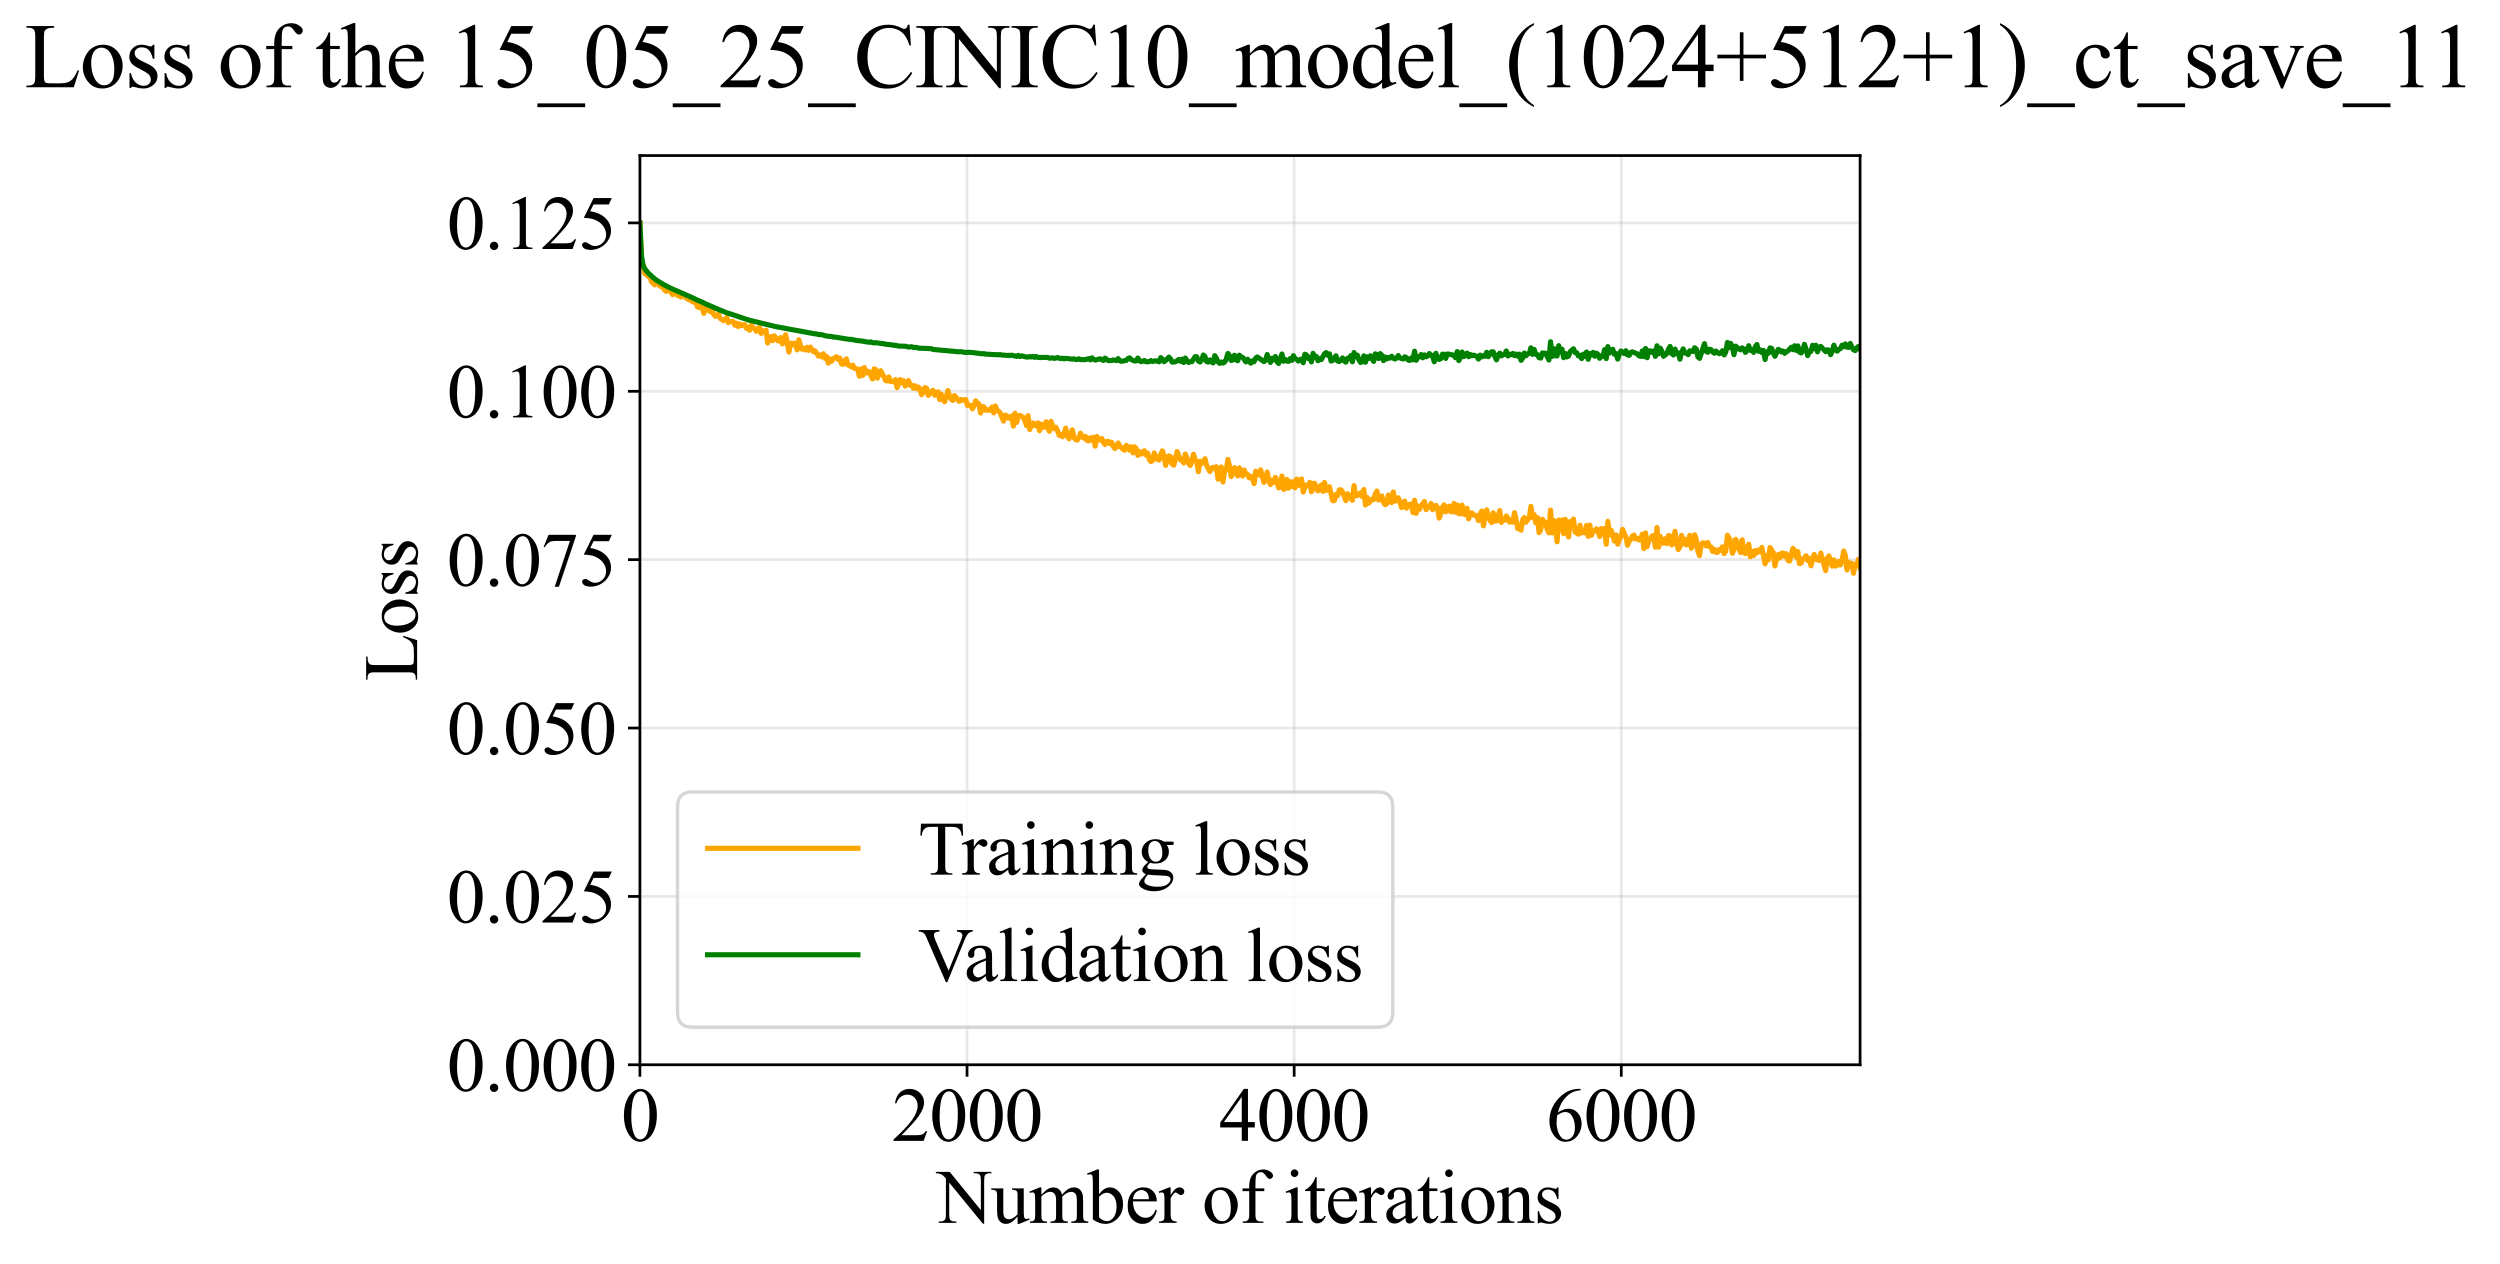 <?xml version="1.0" encoding="utf-8" standalone="no"?>
<!DOCTYPE svg PUBLIC "-//W3C//DTD SVG 1.1//EN"
  "http://www.w3.org/Graphics/SVG/1.1/DTD/svg11.dtd">
<svg xmlns:xlink="http://www.w3.org/1999/xlink" width="731.705pt" height="369.808pt" viewBox="0 0 731.705 369.808" xmlns="http://www.w3.org/2000/svg" version="1.1">
 <defs>
  <style type="text/css">*{stroke-linejoin: round; stroke-linecap: butt}</style>
 </defs>
 <g id="figure_1">
  <g id="patch_1">
   <path d="M 0 369.808 
L 731.705 369.808 
L 731.705 0 
L 0 0 
z
" style="fill: #ffffff"/>
  </g>
  <g id="axes_1">
   <g id="patch_2">
    <path d="M 187.292 311.644 
L 544.412 311.644 
L 544.412 45.532 
L 187.292 45.532 
z
" style="fill: #ffffff"/>
   </g>
   <g id="matplotlib.axis_1">
    <g id="xtick_1">
     <g id="line2d_1">
      <path d="M 187.292 311.644 
L 187.292 45.532 
" clip-path="url(#pa61a23409f)" style="fill: none; stroke: #b0b0b0; stroke-opacity: 0.3; stroke-width: 0.8; stroke-linecap: square"/>
     </g>
     <g id="line2d_2">
      <defs>
       <path id="m7cd4db48fb" d="M 0 0 
L 0 3.5 
" style="stroke: #000000; stroke-width: 0.8"/>
      </defs>
      <g>
       <use xlink:href="#m7cd4db48fb" x="187.292" y="311.644" style="stroke: #000000; stroke-width: 0.8"/>
      </g>
     </g>
     <g id="text_1">
      <!-- 0 -->
      <g transform="translate(181.792 333.92) scale(0.22 -0.22)">
       <defs>
        <path id="TimesNewRomanPSMT-30" d="M 231 2094 
Q 231 2819 450 3342 
Q 669 3866 1031 4122 
Q 1313 4325 1613 4325 
Q 2100 4325 2488 3828 
Q 2972 3213 2972 2159 
Q 2972 1422 2759 906 
Q 2547 391 2217 158 
Q 1888 -75 1581 -75 
Q 975 -75 572 641 
Q 231 1244 231 2094 
z
M 844 2016 
Q 844 1141 1059 588 
Q 1238 122 1591 122 
Q 1759 122 1940 273 
Q 2122 425 2216 781 
Q 2359 1319 2359 2297 
Q 2359 3022 2209 3506 
Q 2097 3866 1919 4016 
Q 1791 4119 1609 4119 
Q 1397 4119 1231 3928 
Q 1006 3669 925 3112 
Q 844 2556 844 2016 
z
" transform="scale(0.016)"/>
       </defs>
       <use xlink:href="#TimesNewRomanPSMT-30"/>
      </g>
     </g>
    </g>
    <g id="xtick_2">
     <g id="line2d_3">
      <path d="M 283.035 311.644 
L 283.035 45.532 
" clip-path="url(#pa61a23409f)" style="fill: none; stroke: #b0b0b0; stroke-opacity: 0.3; stroke-width: 0.8; stroke-linecap: square"/>
     </g>
     <g id="line2d_4">
      <g>
       <use xlink:href="#m7cd4db48fb" x="283.035" y="311.644" style="stroke: #000000; stroke-width: 0.8"/>
      </g>
     </g>
     <g id="text_2">
      <!-- 2000 -->
      <g transform="translate(261.035 333.92) scale(0.22 -0.22)">
       <defs>
        <path id="TimesNewRomanPSMT-32" d="M 2934 816 
L 2638 0 
L 138 0 
L 138 116 
Q 1241 1122 1691 1759 
Q 2141 2397 2141 2925 
Q 2141 3328 1894 3587 
Q 1647 3847 1303 3847 
Q 991 3847 742 3664 
Q 494 3481 375 3128 
L 259 3128 
Q 338 3706 661 4015 
Q 984 4325 1469 4325 
Q 1984 4325 2329 3994 
Q 2675 3663 2675 3213 
Q 2675 2891 2525 2569 
Q 2294 2063 1775 1497 
Q 997 647 803 472 
L 1909 472 
Q 2247 472 2383 497 
Q 2519 522 2628 598 
Q 2738 675 2819 816 
L 2934 816 
z
" transform="scale(0.016)"/>
       </defs>
       <use xlink:href="#TimesNewRomanPSMT-32"/>
       <use xlink:href="#TimesNewRomanPSMT-30" transform="translate(50 0)"/>
       <use xlink:href="#TimesNewRomanPSMT-30" transform="translate(100 0)"/>
       <use xlink:href="#TimesNewRomanPSMT-30" transform="translate(150 0)"/>
      </g>
     </g>
    </g>
    <g id="xtick_3">
     <g id="line2d_5">
      <path d="M 378.778 311.644 
L 378.778 45.532 
" clip-path="url(#pa61a23409f)" style="fill: none; stroke: #b0b0b0; stroke-opacity: 0.3; stroke-width: 0.8; stroke-linecap: square"/>
     </g>
     <g id="line2d_6">
      <g>
       <use xlink:href="#m7cd4db48fb" x="378.778" y="311.644" style="stroke: #000000; stroke-width: 0.8"/>
      </g>
     </g>
     <g id="text_3">
      <!-- 4000 -->
      <g transform="translate(356.778 333.92) scale(0.22 -0.22)">
       <defs>
        <path id="TimesNewRomanPSMT-34" d="M 2978 1563 
L 2978 1119 
L 2409 1119 
L 2409 0 
L 1894 0 
L 1894 1119 
L 100 1119 
L 100 1519 
L 2066 4325 
L 2409 4325 
L 2409 1563 
L 2978 1563 
z
M 1894 1563 
L 1894 3666 
L 406 1563 
L 1894 1563 
z
" transform="scale(0.016)"/>
       </defs>
       <use xlink:href="#TimesNewRomanPSMT-34"/>
       <use xlink:href="#TimesNewRomanPSMT-30" transform="translate(50 0)"/>
       <use xlink:href="#TimesNewRomanPSMT-30" transform="translate(100 0)"/>
       <use xlink:href="#TimesNewRomanPSMT-30" transform="translate(150 0)"/>
      </g>
     </g>
    </g>
    <g id="xtick_4">
     <g id="line2d_7">
      <path d="M 474.52 311.644 
L 474.52 45.532 
" clip-path="url(#pa61a23409f)" style="fill: none; stroke: #b0b0b0; stroke-opacity: 0.3; stroke-width: 0.8; stroke-linecap: square"/>
     </g>
     <g id="line2d_8">
      <g>
       <use xlink:href="#m7cd4db48fb" x="474.52" y="311.644" style="stroke: #000000; stroke-width: 0.8"/>
      </g>
     </g>
     <g id="text_4">
      <!-- 6000 -->
      <g transform="translate(452.52 333.92) scale(0.22 -0.22)">
       <defs>
        <path id="TimesNewRomanPSMT-36" d="M 2869 4325 
L 2869 4209 
Q 2456 4169 2195 4045 
Q 1934 3922 1679 3669 
Q 1425 3416 1258 3105 
Q 1091 2794 978 2366 
Q 1428 2675 1881 2675 
Q 2316 2675 2634 2325 
Q 2953 1975 2953 1425 
Q 2953 894 2631 456 
Q 2244 -75 1606 -75 
Q 1172 -75 869 213 
Q 275 772 275 1663 
Q 275 2231 503 2743 
Q 731 3256 1154 3653 
Q 1578 4050 1965 4187 
Q 2353 4325 2688 4325 
L 2869 4325 
z
M 925 2138 
Q 869 1716 869 1456 
Q 869 1156 980 804 
Q 1091 453 1309 247 
Q 1469 100 1697 100 
Q 1969 100 2183 356 
Q 2397 613 2397 1088 
Q 2397 1622 2184 2012 
Q 1972 2403 1581 2403 
Q 1463 2403 1327 2353 
Q 1191 2303 925 2138 
z
" transform="scale(0.016)"/>
       </defs>
       <use xlink:href="#TimesNewRomanPSMT-36"/>
       <use xlink:href="#TimesNewRomanPSMT-30" transform="translate(50 0)"/>
       <use xlink:href="#TimesNewRomanPSMT-30" transform="translate(100 0)"/>
       <use xlink:href="#TimesNewRomanPSMT-30" transform="translate(150 0)"/>
      </g>
     </g>
    </g>
    <g id="text_5">
     <!-- Number of iterations -->
     <g transform="translate(274.21 357.902) scale(0.22 -0.22)">
      <defs>
       <path id="TimesNewRomanPSMT-4e" d="M -84 4238 
L 1066 4238 
L 3656 1059 
L 3656 3503 
Q 3656 3894 3569 3991 
Q 3453 4122 3203 4122 
L 3056 4122 
L 3056 4238 
L 4531 4238 
L 4531 4122 
L 4381 4122 
Q 4113 4122 4000 3959 
Q 3931 3859 3931 3503 
L 3931 -69 
L 3819 -69 
L 1025 3344 
L 1025 734 
Q 1025 344 1109 247 
Q 1228 116 1475 116 
L 1625 116 
L 1625 0 
L 150 0 
L 150 116 
L 297 116 
Q 569 116 681 278 
Q 750 378 750 734 
L 750 3681 
Q 566 3897 470 3965 
Q 375 4034 191 4094 
Q 100 4122 -84 4122 
L -84 4238 
z
" transform="scale(0.016)"/>
       <path id="TimesNewRomanPSMT-75" d="M 2709 2863 
L 2709 1128 
Q 2709 631 2732 520 
Q 2756 409 2807 365 
Q 2859 322 2928 322 
Q 3025 322 3147 375 
L 3191 266 
L 2334 -88 
L 2194 -88 
L 2194 519 
Q 1825 119 1631 15 
Q 1438 -88 1222 -88 
Q 981 -88 804 51 
Q 628 191 559 409 
Q 491 628 491 1028 
L 491 2306 
Q 491 2509 447 2587 
Q 403 2666 317 2708 
Q 231 2750 6 2747 
L 6 2863 
L 1009 2863 
L 1009 947 
Q 1009 547 1148 422 
Q 1288 297 1484 297 
Q 1619 297 1789 381 
Q 1959 466 2194 703 
L 2194 2325 
Q 2194 2569 2105 2655 
Q 2016 2741 1734 2747 
L 1734 2863 
L 2709 2863 
z
" transform="scale(0.016)"/>
       <path id="TimesNewRomanPSMT-6d" d="M 1050 2338 
Q 1363 2650 1419 2697 
Q 1559 2816 1721 2881 
Q 1884 2947 2044 2947 
Q 2313 2947 2506 2790 
Q 2700 2634 2766 2338 
Q 3088 2713 3309 2830 
Q 3531 2947 3766 2947 
Q 3994 2947 4170 2830 
Q 4347 2713 4450 2447 
Q 4519 2266 4519 1878 
L 4519 647 
Q 4519 378 4559 278 
Q 4591 209 4675 161 
Q 4759 113 4950 113 
L 4950 0 
L 3538 0 
L 3538 113 
L 3597 113 
Q 3781 113 3884 184 
Q 3956 234 3988 344 
Q 4000 397 4000 647 
L 4000 1878 
Q 4000 2228 3916 2372 
Q 3794 2572 3525 2572 
Q 3359 2572 3192 2489 
Q 3025 2406 2788 2181 
L 2781 2147 
L 2788 2013 
L 2788 647 
Q 2788 353 2820 281 
Q 2853 209 2943 161 
Q 3034 113 3253 113 
L 3253 0 
L 1806 0 
L 1806 113 
Q 2044 113 2133 169 
Q 2222 225 2256 338 
Q 2272 391 2272 647 
L 2272 1878 
Q 2272 2228 2169 2381 
Q 2031 2581 1784 2581 
Q 1616 2581 1450 2491 
Q 1191 2353 1050 2181 
L 1050 647 
Q 1050 366 1089 281 
Q 1128 197 1204 155 
Q 1281 113 1516 113 
L 1516 0 
L 100 0 
L 100 113 
Q 297 113 375 155 
Q 453 197 493 289 
Q 534 381 534 647 
L 534 1741 
Q 534 2213 506 2350 
Q 484 2453 437 2492 
Q 391 2531 309 2531 
Q 222 2531 100 2484 
L 53 2597 
L 916 2947 
L 1050 2947 
L 1050 2338 
z
" transform="scale(0.016)"/>
       <path id="TimesNewRomanPSMT-62" d="M 984 2369 
Q 1400 2947 1881 2947 
Q 2322 2947 2650 2570 
Q 2978 2194 2978 1541 
Q 2978 778 2472 313 
Q 2038 -88 1503 -88 
Q 1253 -88 995 3 
Q 738 94 469 275 
L 469 3241 
Q 469 3728 445 3840 
Q 422 3953 372 3993 
Q 322 4034 247 4034 
Q 159 4034 28 3984 
L -16 4094 
L 844 4444 
L 984 4444 
L 984 2369 
z
M 984 2169 
L 984 456 
Q 1144 300 1314 220 
Q 1484 141 1663 141 
Q 1947 141 2192 453 
Q 2438 766 2438 1363 
Q 2438 1913 2192 2208 
Q 1947 2503 1634 2503 
Q 1469 2503 1303 2419 
Q 1178 2356 984 2169 
z
" transform="scale(0.016)"/>
       <path id="TimesNewRomanPSMT-65" d="M 681 1784 
Q 678 1147 991 784 
Q 1303 422 1725 422 
Q 2006 422 2214 576 
Q 2422 731 2563 1106 
L 2659 1044 
Q 2594 616 2278 264 
Q 1963 -88 1488 -88 
Q 972 -88 605 314 
Q 238 716 238 1394 
Q 238 2128 614 2539 
Q 991 2950 1559 2950 
Q 2041 2950 2350 2633 
Q 2659 2316 2659 1784 
L 681 1784 
z
M 681 1966 
L 2006 1966 
Q 1991 2241 1941 2353 
Q 1863 2528 1708 2628 
Q 1553 2728 1384 2728 
Q 1125 2728 920 2526 
Q 716 2325 681 1966 
z
" transform="scale(0.016)"/>
       <path id="TimesNewRomanPSMT-72" d="M 1038 2947 
L 1038 2303 
Q 1397 2947 1775 2947 
Q 1947 2947 2059 2842 
Q 2172 2738 2172 2600 
Q 2172 2478 2090 2393 
Q 2009 2309 1897 2309 
Q 1788 2309 1652 2417 
Q 1516 2525 1450 2525 
Q 1394 2525 1328 2463 
Q 1188 2334 1038 2041 
L 1038 669 
Q 1038 431 1097 309 
Q 1138 225 1241 169 
Q 1344 113 1538 113 
L 1538 0 
L 72 0 
L 72 113 
Q 291 113 397 181 
Q 475 231 506 341 
Q 522 394 522 644 
L 522 1753 
Q 522 2253 501 2348 
Q 481 2444 426 2487 
Q 372 2531 291 2531 
Q 194 2531 72 2484 
L 41 2597 
L 906 2947 
L 1038 2947 
z
" transform="scale(0.016)"/>
       <path id="TimesNewRomanPSMT-20" transform="scale(0.016)"/>
       <path id="TimesNewRomanPSMT-6f" d="M 1600 2947 
Q 2250 2947 2644 2453 
Q 2978 2031 2978 1484 
Q 2978 1100 2793 706 
Q 2609 313 2286 112 
Q 1963 -88 1566 -88 
Q 919 -88 538 428 
Q 216 863 216 1403 
Q 216 1797 411 2186 
Q 606 2575 925 2761 
Q 1244 2947 1600 2947 
z
M 1503 2744 
Q 1338 2744 1170 2645 
Q 1003 2547 900 2300 
Q 797 2053 797 1666 
Q 797 1041 1045 587 
Q 1294 134 1700 134 
Q 2003 134 2200 384 
Q 2397 634 2397 1244 
Q 2397 2006 2069 2444 
Q 1847 2744 1503 2744 
z
" transform="scale(0.016)"/>
       <path id="TimesNewRomanPSMT-66" d="M 1319 2638 
L 1319 756 
Q 1319 356 1406 250 
Q 1522 113 1716 113 
L 1975 113 
L 1975 0 
L 266 0 
L 266 113 
L 394 113 
Q 519 113 622 175 
Q 725 238 764 344 
Q 803 450 803 756 
L 803 2638 
L 247 2638 
L 247 2863 
L 803 2863 
L 803 3050 
Q 803 3478 940 3775 
Q 1078 4072 1361 4255 
Q 1644 4438 1997 4438 
Q 2325 4438 2600 4225 
Q 2781 4084 2781 3909 
Q 2781 3816 2700 3733 
Q 2619 3650 2525 3650 
Q 2453 3650 2373 3701 
Q 2294 3753 2178 3923 
Q 2063 4094 1966 4153 
Q 1869 4213 1750 4213 
Q 1606 4213 1506 4136 
Q 1406 4059 1362 3898 
Q 1319 3738 1319 3069 
L 1319 2863 
L 2056 2863 
L 2056 2638 
L 1319 2638 
z
" transform="scale(0.016)"/>
       <path id="TimesNewRomanPSMT-69" d="M 928 4444 
Q 1059 4444 1151 4351 
Q 1244 4259 1244 4128 
Q 1244 3997 1151 3903 
Q 1059 3809 928 3809 
Q 797 3809 703 3903 
Q 609 3997 609 4128 
Q 609 4259 701 4351 
Q 794 4444 928 4444 
z
M 1188 2947 
L 1188 647 
Q 1188 378 1227 289 
Q 1266 200 1342 156 
Q 1419 113 1622 113 
L 1622 0 
L 231 0 
L 231 113 
Q 441 113 512 153 
Q 584 194 626 287 
Q 669 381 669 647 
L 669 1750 
Q 669 2216 641 2353 
Q 619 2453 572 2492 
Q 525 2531 444 2531 
Q 356 2531 231 2484 
L 188 2597 
L 1050 2947 
L 1188 2947 
z
" transform="scale(0.016)"/>
       <path id="TimesNewRomanPSMT-74" d="M 1031 3803 
L 1031 2863 
L 1700 2863 
L 1700 2644 
L 1031 2644 
L 1031 788 
Q 1031 509 1111 412 
Q 1191 316 1316 316 
Q 1419 316 1516 380 
Q 1613 444 1666 569 
L 1788 569 
Q 1678 263 1478 108 
Q 1278 -47 1066 -47 
Q 922 -47 784 33 
Q 647 113 581 261 
Q 516 409 516 719 
L 516 2644 
L 63 2644 
L 63 2747 
Q 234 2816 414 2980 
Q 594 3144 734 3369 
Q 806 3488 934 3803 
L 1031 3803 
z
" transform="scale(0.016)"/>
       <path id="TimesNewRomanPSMT-61" d="M 1822 413 
Q 1381 72 1269 19 
Q 1100 -59 909 -59 
Q 613 -59 420 144 
Q 228 347 228 678 
Q 228 888 322 1041 
Q 450 1253 767 1440 
Q 1084 1628 1822 1897 
L 1822 2009 
Q 1822 2438 1686 2597 
Q 1550 2756 1291 2756 
Q 1094 2756 978 2650 
Q 859 2544 859 2406 
L 866 2225 
Q 866 2081 792 2003 
Q 719 1925 600 1925 
Q 484 1925 411 2006 
Q 338 2088 338 2228 
Q 338 2497 613 2722 
Q 888 2947 1384 2947 
Q 1766 2947 2009 2819 
Q 2194 2722 2281 2516 
Q 2338 2381 2338 1966 
L 2338 994 
Q 2338 584 2353 492 
Q 2369 400 2405 369 
Q 2441 338 2488 338 
Q 2538 338 2575 359 
Q 2641 400 2828 588 
L 2828 413 
Q 2478 -56 2159 -56 
Q 2006 -56 1915 50 
Q 1825 156 1822 413 
z
M 1822 616 
L 1822 1706 
Q 1350 1519 1213 1441 
Q 966 1303 859 1153 
Q 753 1003 753 825 
Q 753 600 887 451 
Q 1022 303 1197 303 
Q 1434 303 1822 616 
z
" transform="scale(0.016)"/>
       <path id="TimesNewRomanPSMT-6e" d="M 1034 2341 
Q 1538 2947 1994 2947 
Q 2228 2947 2397 2830 
Q 2566 2713 2666 2444 
Q 2734 2256 2734 1869 
L 2734 647 
Q 2734 375 2778 278 
Q 2813 200 2889 156 
Q 2966 113 3172 113 
L 3172 0 
L 1756 0 
L 1756 113 
L 1816 113 
Q 2016 113 2095 173 
Q 2175 234 2206 353 
Q 2219 400 2219 647 
L 2219 1819 
Q 2219 2209 2117 2386 
Q 2016 2563 1775 2563 
Q 1403 2563 1034 2156 
L 1034 647 
Q 1034 356 1069 288 
Q 1113 197 1189 155 
Q 1266 113 1500 113 
L 1500 0 
L 84 0 
L 84 113 
L 147 113 
Q 366 113 442 223 
Q 519 334 519 647 
L 519 1709 
Q 519 2225 495 2337 
Q 472 2450 423 2490 
Q 375 2531 294 2531 
Q 206 2531 84 2484 
L 38 2597 
L 900 2947 
L 1034 2947 
L 1034 2341 
z
" transform="scale(0.016)"/>
       <path id="TimesNewRomanPSMT-73" d="M 2050 2947 
L 2050 1972 
L 1947 1972 
Q 1828 2431 1642 2597 
Q 1456 2763 1169 2763 
Q 950 2763 815 2647 
Q 681 2531 681 2391 
Q 681 2216 781 2091 
Q 878 1963 1175 1819 
L 1631 1597 
Q 2266 1288 2266 781 
Q 2266 391 1970 151 
Q 1675 -88 1309 -88 
Q 1047 -88 709 6 
Q 606 38 541 38 
Q 469 38 428 -44 
L 325 -44 
L 325 978 
L 428 978 
Q 516 541 762 319 
Q 1009 97 1316 97 
Q 1531 97 1667 223 
Q 1803 350 1803 528 
Q 1803 744 1651 891 
Q 1500 1038 1047 1263 
Q 594 1488 453 1669 
Q 313 1847 313 2119 
Q 313 2472 555 2709 
Q 797 2947 1181 2947 
Q 1350 2947 1591 2875 
Q 1750 2828 1803 2828 
Q 1853 2828 1881 2850 
Q 1909 2872 1947 2947 
L 2050 2947 
z
" transform="scale(0.016)"/>
      </defs>
      <use xlink:href="#TimesNewRomanPSMT-4e"/>
      <use xlink:href="#TimesNewRomanPSMT-75" transform="translate(72.217 0)"/>
      <use xlink:href="#TimesNewRomanPSMT-6d" transform="translate(122.217 0)"/>
      <use xlink:href="#TimesNewRomanPSMT-62" transform="translate(200 0)"/>
      <use xlink:href="#TimesNewRomanPSMT-65" transform="translate(250 0)"/>
      <use xlink:href="#TimesNewRomanPSMT-72" transform="translate(294.385 0)"/>
      <use xlink:href="#TimesNewRomanPSMT-20" transform="translate(327.686 0)"/>
      <use xlink:href="#TimesNewRomanPSMT-6f" transform="translate(352.686 0)"/>
      <use xlink:href="#TimesNewRomanPSMT-66" transform="translate(402.686 0)"/>
      <use xlink:href="#TimesNewRomanPSMT-20" transform="translate(435.986 0)"/>
      <use xlink:href="#TimesNewRomanPSMT-69" transform="translate(460.986 0)"/>
      <use xlink:href="#TimesNewRomanPSMT-74" transform="translate(488.77 0)"/>
      <use xlink:href="#TimesNewRomanPSMT-65" transform="translate(516.553 0)"/>
      <use xlink:href="#TimesNewRomanPSMT-72" transform="translate(560.938 0)"/>
      <use xlink:href="#TimesNewRomanPSMT-61" transform="translate(594.238 0)"/>
      <use xlink:href="#TimesNewRomanPSMT-74" transform="translate(638.623 0)"/>
      <use xlink:href="#TimesNewRomanPSMT-69" transform="translate(666.406 0)"/>
      <use xlink:href="#TimesNewRomanPSMT-6f" transform="translate(694.189 0)"/>
      <use xlink:href="#TimesNewRomanPSMT-6e" transform="translate(744.189 0)"/>
      <use xlink:href="#TimesNewRomanPSMT-73" transform="translate(794.189 0)"/>
     </g>
    </g>
   </g>
   <g id="matplotlib.axis_2">
    <g id="ytick_1">
     <g id="line2d_9">
      <path d="M 187.292 311.644 
L 544.412 311.644 
" clip-path="url(#pa61a23409f)" style="fill: none; stroke: #b0b0b0; stroke-opacity: 0.3; stroke-width: 0.8; stroke-linecap: square"/>
     </g>
     <g id="line2d_10">
      <defs>
       <path id="me408868324" d="M 0 0 
L -3.5 0 
" style="stroke: #000000; stroke-width: 0.8"/>
      </defs>
      <g>
       <use xlink:href="#me408868324" x="187.292" y="311.644" style="stroke: #000000; stroke-width: 0.8"/>
      </g>
     </g>
     <g id="text_6">
      <!-- 0.000 -->
      <g transform="translate(130.792 319.282) scale(0.22 -0.22)">
       <defs>
        <path id="TimesNewRomanPSMT-2e" d="M 800 606 
Q 947 606 1047 504 
Q 1147 403 1147 259 
Q 1147 116 1045 14 
Q 944 -88 800 -88 
Q 656 -88 554 14 
Q 453 116 453 259 
Q 453 406 554 506 
Q 656 606 800 606 
z
" transform="scale(0.016)"/>
       </defs>
       <use xlink:href="#TimesNewRomanPSMT-30"/>
       <use xlink:href="#TimesNewRomanPSMT-2e" transform="translate(50 0)"/>
       <use xlink:href="#TimesNewRomanPSMT-30" transform="translate(75 0)"/>
       <use xlink:href="#TimesNewRomanPSMT-30" transform="translate(125 0)"/>
       <use xlink:href="#TimesNewRomanPSMT-30" transform="translate(175 0)"/>
      </g>
     </g>
    </g>
    <g id="ytick_2">
     <g id="line2d_11">
      <path d="M 187.292 262.363 
L 544.412 262.363 
" clip-path="url(#pa61a23409f)" style="fill: none; stroke: #b0b0b0; stroke-opacity: 0.3; stroke-width: 0.8; stroke-linecap: square"/>
     </g>
     <g id="line2d_12">
      <g>
       <use xlink:href="#me408868324" x="187.292" y="262.363" style="stroke: #000000; stroke-width: 0.8"/>
      </g>
     </g>
     <g id="text_7">
      <!-- 0.025 -->
      <g transform="translate(130.792 270.001) scale(0.22 -0.22)">
       <defs>
        <path id="TimesNewRomanPSMT-35" d="M 2778 4238 
L 2534 3706 
L 1259 3706 
L 981 3138 
Q 1809 3016 2294 2522 
Q 2709 2097 2709 1522 
Q 2709 1188 2573 903 
Q 2438 619 2231 419 
Q 2025 219 1772 97 
Q 1413 -75 1034 -75 
Q 653 -75 479 54 
Q 306 184 306 341 
Q 306 428 378 495 
Q 450 563 559 563 
Q 641 563 702 538 
Q 763 513 909 409 
Q 1144 247 1384 247 
Q 1750 247 2026 523 
Q 2303 800 2303 1197 
Q 2303 1581 2056 1914 
Q 1809 2247 1375 2428 
Q 1034 2569 447 2591 
L 1259 4238 
L 2778 4238 
z
" transform="scale(0.016)"/>
       </defs>
       <use xlink:href="#TimesNewRomanPSMT-30"/>
       <use xlink:href="#TimesNewRomanPSMT-2e" transform="translate(50 0)"/>
       <use xlink:href="#TimesNewRomanPSMT-30" transform="translate(75 0)"/>
       <use xlink:href="#TimesNewRomanPSMT-32" transform="translate(125 0)"/>
       <use xlink:href="#TimesNewRomanPSMT-35" transform="translate(175 0)"/>
      </g>
     </g>
    </g>
    <g id="ytick_3">
     <g id="line2d_13">
      <path d="M 187.292 213.083 
L 544.412 213.083 
" clip-path="url(#pa61a23409f)" style="fill: none; stroke: #b0b0b0; stroke-opacity: 0.3; stroke-width: 0.8; stroke-linecap: square"/>
     </g>
     <g id="line2d_14">
      <g>
       <use xlink:href="#me408868324" x="187.292" y="213.083" style="stroke: #000000; stroke-width: 0.8"/>
      </g>
     </g>
     <g id="text_8">
      <!-- 0.050 -->
      <g transform="translate(130.792 220.721) scale(0.22 -0.22)">
       <use xlink:href="#TimesNewRomanPSMT-30"/>
       <use xlink:href="#TimesNewRomanPSMT-2e" transform="translate(50 0)"/>
       <use xlink:href="#TimesNewRomanPSMT-30" transform="translate(75 0)"/>
       <use xlink:href="#TimesNewRomanPSMT-35" transform="translate(125 0)"/>
       <use xlink:href="#TimesNewRomanPSMT-30" transform="translate(175 0)"/>
      </g>
     </g>
    </g>
    <g id="ytick_4">
     <g id="line2d_15">
      <path d="M 187.292 163.802 
L 544.412 163.802 
" clip-path="url(#pa61a23409f)" style="fill: none; stroke: #b0b0b0; stroke-opacity: 0.3; stroke-width: 0.8; stroke-linecap: square"/>
     </g>
     <g id="line2d_16">
      <g>
       <use xlink:href="#me408868324" x="187.292" y="163.802" style="stroke: #000000; stroke-width: 0.8"/>
      </g>
     </g>
     <g id="text_9">
      <!-- 0.075 -->
      <g transform="translate(130.792 171.44) scale(0.22 -0.22)">
       <defs>
        <path id="TimesNewRomanPSMT-37" d="M 644 4238 
L 2916 4238 
L 2916 4119 
L 1503 -88 
L 1153 -88 
L 2419 3728 
L 1253 3728 
Q 900 3728 750 3644 
Q 488 3500 328 3200 
L 238 3234 
L 644 4238 
z
" transform="scale(0.016)"/>
       </defs>
       <use xlink:href="#TimesNewRomanPSMT-30"/>
       <use xlink:href="#TimesNewRomanPSMT-2e" transform="translate(50 0)"/>
       <use xlink:href="#TimesNewRomanPSMT-30" transform="translate(75 0)"/>
       <use xlink:href="#TimesNewRomanPSMT-37" transform="translate(125 0)"/>
       <use xlink:href="#TimesNewRomanPSMT-35" transform="translate(175 0)"/>
      </g>
     </g>
    </g>
    <g id="ytick_5">
     <g id="line2d_17">
      <path d="M 187.292 114.522 
L 544.412 114.522 
" clip-path="url(#pa61a23409f)" style="fill: none; stroke: #b0b0b0; stroke-opacity: 0.3; stroke-width: 0.8; stroke-linecap: square"/>
     </g>
     <g id="line2d_18">
      <g>
       <use xlink:href="#me408868324" x="187.292" y="114.522" style="stroke: #000000; stroke-width: 0.8"/>
      </g>
     </g>
     <g id="text_10">
      <!-- 0.100 -->
      <g transform="translate(130.792 122.16) scale(0.22 -0.22)">
       <defs>
        <path id="TimesNewRomanPSMT-31" d="M 750 3822 
L 1781 4325 
L 1884 4325 
L 1884 747 
Q 1884 391 1914 303 
Q 1944 216 2037 169 
Q 2131 122 2419 116 
L 2419 0 
L 825 0 
L 825 116 
Q 1125 122 1212 167 
Q 1300 213 1334 289 
Q 1369 366 1369 747 
L 1369 3034 
Q 1369 3497 1338 3628 
Q 1316 3728 1258 3775 
Q 1200 3822 1119 3822 
Q 1003 3822 797 3725 
L 750 3822 
z
" transform="scale(0.016)"/>
       </defs>
       <use xlink:href="#TimesNewRomanPSMT-30"/>
       <use xlink:href="#TimesNewRomanPSMT-2e" transform="translate(50 0)"/>
       <use xlink:href="#TimesNewRomanPSMT-31" transform="translate(75 0)"/>
       <use xlink:href="#TimesNewRomanPSMT-30" transform="translate(125 0)"/>
       <use xlink:href="#TimesNewRomanPSMT-30" transform="translate(175 0)"/>
      </g>
     </g>
    </g>
    <g id="ytick_6">
     <g id="line2d_19">
      <path d="M 187.292 65.241 
L 544.412 65.241 
" clip-path="url(#pa61a23409f)" style="fill: none; stroke: #b0b0b0; stroke-opacity: 0.3; stroke-width: 0.8; stroke-linecap: square"/>
     </g>
     <g id="line2d_20">
      <g>
       <use xlink:href="#me408868324" x="187.292" y="65.241" style="stroke: #000000; stroke-width: 0.8"/>
      </g>
     </g>
     <g id="text_11">
      <!-- 0.125 -->
      <g transform="translate(130.792 72.879) scale(0.22 -0.22)">
       <use xlink:href="#TimesNewRomanPSMT-30"/>
       <use xlink:href="#TimesNewRomanPSMT-2e" transform="translate(50 0)"/>
       <use xlink:href="#TimesNewRomanPSMT-31" transform="translate(75 0)"/>
       <use xlink:href="#TimesNewRomanPSMT-32" transform="translate(125 0)"/>
       <use xlink:href="#TimesNewRomanPSMT-35" transform="translate(175 0)"/>
      </g>
     </g>
    </g>
    <g id="text_12">
     <!-- Loss -->
     <g transform="translate(122.086 199.369) rotate(-90) scale(0.22 -0.22)">
      <defs>
       <path id="TimesNewRomanPSMT-4c" d="M 3669 1172 
L 3772 1150 
L 3409 0 
L 128 0 
L 128 116 
L 288 116 
Q 556 116 672 291 
Q 738 391 738 753 
L 738 3488 
Q 738 3884 650 3984 
Q 528 4122 288 4122 
L 128 4122 
L 128 4238 
L 2047 4238 
L 2047 4122 
Q 1709 4125 1573 4059 
Q 1438 3994 1388 3894 
Q 1338 3794 1338 3416 
L 1338 753 
Q 1338 494 1388 397 
Q 1425 331 1503 300 
Q 1581 269 1991 269 
L 2300 269 
Q 2788 269 2984 341 
Q 3181 413 3343 595 
Q 3506 778 3669 1172 
z
" transform="scale(0.016)"/>
      </defs>
      <use xlink:href="#TimesNewRomanPSMT-4c"/>
      <use xlink:href="#TimesNewRomanPSMT-6f" transform="translate(61.084 0)"/>
      <use xlink:href="#TimesNewRomanPSMT-73" transform="translate(111.084 0)"/>
      <use xlink:href="#TimesNewRomanPSMT-73" transform="translate(150 0)"/>
     </g>
    </g>
   </g>
   <g id="line2d_21">
    <path d="M 187.292 65.244 
L 187.772 76.347 
L 188.251 77.791 
L 188.73 80.125 
L 189.21 80.202 
L 189.689 80.883 
L 190.168 80.818 
L 190.648 82.389 
L 191.606 83.375 
L 192.086 82.293 
L 192.565 82.865 
L 193.045 83.629 
L 193.524 83.945 
L 194.003 84.042 
L 194.483 84.872 
L 194.962 85.258 
L 195.441 85.141 
L 195.921 84.38 
L 196.4 85.518 
L 196.879 86.245 
L 197.359 85.09 
L 198.317 86.483 
L 198.797 86.482 
L 199.276 86.933 
L 199.755 85.937 
L 200.235 86.411 
L 200.714 87.153 
L 201.673 87.758 
L 202.152 87.847 
L 202.632 88.256 
L 203.111 88.492 
L 203.59 87.859 
L 204.07 89.742 
L 204.549 90.025 
L 205.028 89.263 
L 205.508 89.722 
L 205.987 91.727 
L 206.466 89.817 
L 206.946 90.501 
L 207.905 91.222 
L 208.384 90.456 
L 208.863 91.991 
L 209.343 92.571 
L 209.822 92.422 
L 210.301 91.871 
L 210.781 93.165 
L 211.739 93.866 
L 212.219 93.576 
L 212.698 92.935 
L 213.177 94.451 
L 213.657 94.143 
L 214.136 94.05 
L 214.616 94.116 
L 215.095 95.218 
L 215.574 94.607 
L 216.054 95.58 
L 216.533 94.791 
L 217.012 95.309 
L 217.492 95.015 
L 217.971 95.01 
L 218.45 96.08 
L 218.93 95.721 
L 219.409 96.681 
L 219.888 95.191 
L 220.368 95.983 
L 220.847 96.047 
L 221.327 96.976 
L 221.806 96.488 
L 222.285 95.753 
L 222.765 97.585 
L 223.244 96.823 
L 223.723 97.149 
L 224.203 96.669 
L 224.682 100.387 
L 225.161 98.845 
L 225.641 98.517 
L 226.12 99.707 
L 226.599 98.272 
L 227.079 98.878 
L 227.558 99.673 
L 228.037 99.81 
L 228.517 98.795 
L 228.996 100.652 
L 229.955 97.999 
L 230.914 103.047 
L 231.393 100.425 
L 231.872 100.989 
L 232.352 100.427 
L 232.831 100.583 
L 233.31 102.395 
L 233.79 99.446 
L 234.269 101.031 
L 234.748 102.218 
L 235.228 101.972 
L 235.707 102.418 
L 236.187 101.644 
L 236.666 102.555 
L 237.145 101.57 
L 237.625 102.179 
L 238.104 102.979 
L 238.583 102.7 
L 239.542 104.216 
L 240.021 103.895 
L 240.501 104.437 
L 240.98 103.532 
L 241.459 104.897 
L 241.939 104.328 
L 242.418 106.271 
L 242.898 105.042 
L 243.377 105.749 
L 243.856 104.969 
L 244.336 104.742 
L 244.815 104.39 
L 245.294 105.217 
L 245.774 104.778 
L 246.253 106.469 
L 246.732 106.634 
L 247.212 105.59 
L 247.691 105.036 
L 248.17 106.8 
L 248.65 106.956 
L 249.129 107.369 
L 249.608 106.856 
L 250.088 107.834 
L 250.567 107.851 
L 251.047 108.147 
L 251.526 110.134 
L 252.005 107.977 
L 252.485 109.881 
L 252.964 107.573 
L 253.443 109.201 
L 253.923 108.623 
L 254.402 108.819 
L 255.361 110.915 
L 255.84 107.964 
L 256.319 108.174 
L 256.799 110.67 
L 257.758 108.513 
L 258.716 110.276 
L 259.196 111.415 
L 259.675 111.484 
L 260.154 110.311 
L 260.634 111.677 
L 261.113 111.601 
L 261.592 111.805 
L 262.072 111.071 
L 262.551 113.465 
L 263.51 111.087 
L 263.989 112.057 
L 264.469 111.433 
L 264.948 112.998 
L 265.427 111.973 
L 265.907 111.36 
L 266.386 112.766 
L 266.865 112.726 
L 267.345 113.644 
L 267.824 112.922 
L 268.303 113.726 
L 268.783 113.26 
L 269.262 113.904 
L 269.741 115.512 
L 270.221 114.653 
L 270.7 113.428 
L 271.179 113.621 
L 271.659 115.73 
L 272.138 115.274 
L 272.618 114.51 
L 273.097 114.251 
L 273.576 115.684 
L 274.056 115.326 
L 274.535 114.665 
L 275.014 116.947 
L 275.494 115.361 
L 275.973 116.843 
L 276.452 117.594 
L 276.932 116.268 
L 277.411 114.317 
L 277.89 115.873 
L 278.37 116.831 
L 278.849 117.209 
L 279.329 115.776 
L 279.808 116.225 
L 280.287 117.061 
L 280.767 117.461 
L 281.246 116.924 
L 281.725 117.139 
L 282.205 116.988 
L 282.684 116.96 
L 283.163 118.672 
L 283.643 118.56 
L 284.122 118.693 
L 284.601 119.65 
L 285.081 118.748 
L 285.56 117.306 
L 286.04 117.976 
L 286.519 118.203 
L 286.998 120.884 
L 287.478 119.003 
L 287.957 119.037 
L 288.436 120.06 
L 288.916 119.888 
L 289.395 120.116 
L 289.874 119.988 
L 290.354 119.15 
L 290.833 120.855 
L 291.312 118.826 
L 291.792 120.05 
L 292.271 120.356 
L 292.751 120.858 
L 293.709 123.238 
L 294.189 121.497 
L 294.668 121.665 
L 295.147 122.381 
L 295.627 122.425 
L 296.106 121.762 
L 296.585 124.737 
L 297.065 120.941 
L 297.544 123.679 
L 298.023 121.772 
L 298.503 121.559 
L 299.461 122.097 
L 299.941 123.09 
L 300.42 124.554 
L 300.9 121.638 
L 301.379 125.726 
L 301.858 124.476 
L 302.338 123.777 
L 302.817 124.551 
L 303.296 124.669 
L 303.776 123.755 
L 304.255 126.071 
L 304.734 124.119 
L 305.214 125.053 
L 305.693 125.022 
L 306.172 123.424 
L 306.652 125.195 
L 307.131 126.248 
L 307.611 123.331 
L 308.09 124.594 
L 308.569 125.494 
L 309.049 125.067 
L 309.528 126.031 
L 310.007 127.423 
L 310.487 127.167 
L 310.966 127.821 
L 311.445 126.803 
L 311.925 125.302 
L 312.404 127.693 
L 312.883 128.437 
L 313.842 125.798 
L 314.322 128.053 
L 314.801 128.639 
L 315.28 128.826 
L 315.76 128.062 
L 316.239 126.792 
L 316.718 127.794 
L 317.198 128.25 
L 317.677 127.715 
L 318.156 128.928 
L 318.636 129.048 
L 319.115 128.105 
L 319.594 128.861 
L 320.074 128.019 
L 320.553 130.589 
L 321.032 127.738 
L 321.512 128.78 
L 321.991 128.792 
L 322.471 128.343 
L 322.95 129.486 
L 323.429 130.11 
L 323.909 129.186 
L 324.388 129.189 
L 324.867 129.868 
L 325.347 129.437 
L 325.826 130.676 
L 326.305 131.291 
L 326.785 130.617 
L 327.264 129.65 
L 327.743 130.764 
L 328.223 130.888 
L 328.702 131.517 
L 329.182 131.774 
L 329.661 130.341 
L 330.14 130.829 
L 330.62 131.737 
L 331.099 130.774 
L 331.578 132.542 
L 332.058 130.784 
L 332.537 131.284 
L 333.016 133.274 
L 333.496 132.145 
L 333.975 132.899 
L 334.454 132.487 
L 334.934 131.917 
L 335.413 133.205 
L 335.893 132.59 
L 336.372 134.447 
L 336.851 135.1 
L 337.331 134.808 
L 337.81 132.559 
L 338.289 133.658 
L 338.769 134.435 
L 339.248 134.647 
L 339.727 132.998 
L 340.207 131.958 
L 340.686 133.3 
L 341.165 136.22 
L 342.124 133.42 
L 342.603 133.659 
L 343.083 135.859 
L 343.562 136.145 
L 344.521 132.149 
L 345.48 134.629 
L 345.959 134.706 
L 346.438 135.516 
L 346.918 132.884 
L 347.397 134.023 
L 347.876 135.611 
L 348.356 136.248 
L 348.835 135.106 
L 349.314 132.944 
L 349.794 134.511 
L 350.273 135.136 
L 350.753 138.06 
L 351.232 134.98 
L 351.711 135.563 
L 352.191 135.462 
L 352.67 134.261 
L 353.149 136.191 
L 354.108 138.015 
L 354.587 137.052 
L 355.067 136.789 
L 355.546 137.221 
L 356.025 136.583 
L 356.505 140.262 
L 356.984 139.796 
L 357.464 136.677 
L 357.943 141.05 
L 358.422 137.67 
L 358.902 137.548 
L 359.381 134.466 
L 359.86 136.315 
L 360.34 139.481 
L 360.819 138.577 
L 361.298 136.859 
L 361.778 138.281 
L 362.257 139.282 
L 362.736 136.914 
L 363.695 139.348 
L 364.175 137.572 
L 364.654 138.701 
L 365.133 138.858 
L 365.613 139.847 
L 366.092 139.389 
L 366.571 140.008 
L 367.051 141.55 
L 367.53 137.93 
L 368.489 139.046 
L 368.968 137.525 
L 369.927 141.185 
L 370.406 139.848 
L 370.885 138.147 
L 371.365 140.724 
L 371.844 141.835 
L 372.324 140.519 
L 372.803 141.22 
L 373.282 139.719 
L 374.241 142.805 
L 375.2 139.333 
L 375.679 143.231 
L 376.158 142.976 
L 376.638 140.33 
L 377.117 142.894 
L 377.596 140.968 
L 378.076 142.37 
L 378.555 140.972 
L 379.035 142.777 
L 379.514 140.188 
L 379.993 141.983 
L 380.473 142.049 
L 380.952 140.182 
L 381.431 144 
L 381.911 142.696 
L 382.39 141.957 
L 382.869 142.2 
L 383.349 141.2 
L 383.828 143.921 
L 384.307 141.472 
L 384.787 141.461 
L 385.266 143.241 
L 385.746 143.674 
L 386.225 142.474 
L 386.704 141.952 
L 387.184 143.836 
L 387.663 141.203 
L 388.142 143.558 
L 388.622 143.19 
L 389.101 142.456 
L 390.06 146.548 
L 390.539 146.519 
L 391.018 144.687 
L 391.498 145.11 
L 391.977 143.412 
L 392.456 143.345 
L 392.936 143.958 
L 393.895 146.544 
L 394.374 144.52 
L 395.812 146.429 
L 396.291 142.126 
L 396.771 145.105 
L 397.25 145.063 
L 397.729 144.779 
L 398.209 144.22 
L 398.688 145.327 
L 399.167 143.282 
L 399.647 147.808 
L 400.126 145.602 
L 400.606 147.283 
L 401.564 146.058 
L 402.044 146.224 
L 402.523 144.588 
L 403.002 143.716 
L 403.482 146.357 
L 403.961 145.93 
L 404.44 145.153 
L 404.92 147.071 
L 405.399 147.714 
L 405.878 147.433 
L 406.358 144.904 
L 406.837 146.446 
L 407.317 147.099 
L 407.796 143.991 
L 408.275 146.694 
L 408.755 146.485 
L 409.234 145.69 
L 409.713 146.804 
L 410.193 148.557 
L 410.672 147.182 
L 411.151 146.679 
L 411.631 148.735 
L 412.589 147.596 
L 413.069 147.526 
L 413.548 150.017 
L 414.027 146.414 
L 414.507 150.244 
L 414.986 148.106 
L 415.466 149.062 
L 415.945 147.943 
L 416.424 147.481 
L 416.904 146.79 
L 417.383 149.17 
L 417.862 148.543 
L 418.342 148.318 
L 418.821 147.355 
L 419.3 149.177 
L 420.259 147.91 
L 420.738 148.504 
L 421.218 151.65 
L 421.697 150.297 
L 422.177 148.474 
L 422.656 147.762 
L 423.135 149.81 
L 423.615 148.57 
L 424.094 148.135 
L 424.573 149.749 
L 425.053 149.795 
L 425.532 147.326 
L 426.011 149.93 
L 426.491 147.757 
L 426.97 150.343 
L 427.449 150.372 
L 427.929 147.835 
L 428.408 150.443 
L 428.888 150.642 
L 429.367 148.775 
L 429.846 151.854 
L 430.326 150.129 
L 430.805 150.133 
L 431.284 150.808 
L 431.764 150.801 
L 432.243 150.976 
L 432.722 152.361 
L 433.202 150.42 
L 433.681 149.584 
L 434.16 153.898 
L 434.64 151.214 
L 435.119 149.235 
L 435.599 151.217 
L 436.078 152.223 
L 436.557 152.955 
L 437.037 150.076 
L 437.516 152.551 
L 437.995 152.496 
L 438.954 149.429 
L 439.433 152.909 
L 439.913 152.116 
L 440.392 152.262 
L 440.871 151.021 
L 441.351 151.7 
L 441.83 152.833 
L 442.309 152.624 
L 442.789 152.828 
L 443.268 150.053 
L 443.748 152.127 
L 444.227 154.729 
L 444.706 153.72 
L 445.186 155.18 
L 445.665 152.083 
L 446.144 151.474 
L 446.624 152.86 
L 447.103 152.094 
L 447.582 151.732 
L 448.062 148.199 
L 448.541 151.416 
L 449.02 150.634 
L 449.5 153.026 
L 449.979 151.466 
L 450.459 155.88 
L 450.938 155.079 
L 451.417 151.968 
L 451.897 152.674 
L 452.376 152.821 
L 452.855 155.063 
L 453.335 155.957 
L 453.814 149.286 
L 454.293 155.968 
L 454.773 152.344 
L 455.252 154.949 
L 455.731 158.573 
L 456.211 152.206 
L 456.69 155.004 
L 457.17 152.194 
L 457.649 156.197 
L 458.128 151.998 
L 458.608 154.299 
L 459.087 157.164 
L 459.566 152.618 
L 460.046 154.231 
L 460.525 151.919 
L 461.004 155.707 
L 461.963 156.338 
L 462.442 153.737 
L 462.922 155.991 
L 463.401 155.385 
L 463.88 155.967 
L 464.36 153.775 
L 464.839 156.971 
L 465.319 153.691 
L 465.798 156.674 
L 466.277 155.428 
L 466.757 155.421 
L 467.236 154.754 
L 467.715 155.398 
L 468.195 157.042 
L 468.674 154.707 
L 469.153 156.26 
L 469.633 154.669 
L 470.112 159.277 
L 470.591 152.599 
L 471.071 156.593 
L 471.55 155.177 
L 472.03 156.587 
L 472.509 158.361 
L 472.988 156.577 
L 473.468 159.261 
L 473.947 157.937 
L 474.426 156.973 
L 474.906 154.922 
L 475.385 156.236 
L 475.864 157.073 
L 476.344 159.582 
L 476.823 158.285 
L 477.302 157.961 
L 477.782 156.849 
L 478.261 156.607 
L 478.741 157.739 
L 479.22 157.562 
L 479.699 158.033 
L 480.179 157.861 
L 480.658 156.376 
L 481.137 160.574 
L 481.617 155.987 
L 482.096 159.975 
L 482.575 158.263 
L 483.055 157.696 
L 483.534 156.875 
L 484.013 156.725 
L 484.493 160.155 
L 484.972 154.379 
L 485.451 160.127 
L 485.931 157 
L 486.41 158.926 
L 486.89 158.946 
L 487.369 157.689 
L 487.848 159.136 
L 488.328 156.776 
L 488.807 156.863 
L 489.286 159.486 
L 489.766 158.993 
L 490.245 155.512 
L 490.724 159.046 
L 491.204 160.859 
L 491.683 160.02 
L 492.162 156.698 
L 492.642 159.229 
L 493.121 157.833 
L 493.601 159.504 
L 494.08 159.027 
L 494.559 156.683 
L 495.039 160.45 
L 495.518 159.582 
L 495.997 156.509 
L 496.477 157.913 
L 496.956 161.417 
L 497.435 162.616 
L 497.915 159.36 
L 498.394 158.858 
L 498.873 158.992 
L 499.353 159.805 
L 499.832 158.773 
L 500.312 159.939 
L 500.791 160.072 
L 501.27 161.409 
L 501.75 160.767 
L 502.229 161.634 
L 502.708 161.66 
L 503.188 160.835 
L 503.667 161.055 
L 504.146 160.04 
L 504.626 162.02 
L 505.105 161.246 
L 505.584 156.657 
L 506.543 158.327 
L 507.023 161.929 
L 507.502 160.839 
L 507.981 157.854 
L 508.461 158.776 
L 508.94 160.567 
L 509.419 161.707 
L 509.899 158.002 
L 510.378 161.717 
L 510.857 162.037 
L 511.337 160.294 
L 511.816 159.259 
L 512.295 162.961 
L 512.775 161.39 
L 513.254 162.577 
L 513.733 161.15 
L 514.213 161.811 
L 514.692 160.982 
L 515.172 161.467 
L 515.651 160.225 
L 516.61 165.018 
L 517.089 162.602 
L 517.568 163.909 
L 518.048 160.236 
L 519.006 161.716 
L 519.486 165.636 
L 519.965 163.572 
L 520.444 162.285 
L 520.924 163.313 
L 521.403 161.926 
L 521.883 161.836 
L 522.362 162.858 
L 522.841 162.085 
L 523.321 164.029 
L 523.8 164.202 
L 524.759 160.505 
L 525.238 161.141 
L 525.717 163.102 
L 526.197 161.436 
L 526.676 164.955 
L 527.155 164.832 
L 527.635 163.572 
L 528.114 163.302 
L 528.594 162.656 
L 529.073 164.076 
L 529.552 163.407 
L 530.032 165.592 
L 530.99 162.253 
L 531.47 163.662 
L 531.949 163.783 
L 532.428 164.059 
L 532.908 161.883 
L 534.346 167.02 
L 534.825 163.372 
L 535.304 162.703 
L 535.784 164.499 
L 536.263 165.693 
L 536.743 163.856 
L 537.222 165.684 
L 537.701 165.453 
L 538.181 164.311 
L 538.66 165.344 
L 539.139 164.102 
L 539.619 161.279 
L 540.098 162.539 
L 540.577 166.819 
L 541.057 164.559 
L 541.536 165.409 
L 542.015 164.885 
L 542.495 167.791 
L 542.974 165.156 
L 543.454 165.455 
L 543.933 163.685 
L 544.412 166.132 
L 544.412 166.132 
" clip-path="url(#pa61a23409f)" style="fill: none; stroke: #ffa500; stroke-width: 1.5; stroke-linecap: square"/>
   </g>
   <g id="line2d_22">
    <path d="M 187.292 65.244 
L 187.772 75.08 
L 188.251 77.771 
L 188.73 78.683 
L 189.689 79.871 
L 191.127 81.216 
L 192.086 81.975 
L 194.483 83.444 
L 196.4 84.403 
L 202.632 87.124 
L 204.07 87.834 
L 205.508 88.42 
L 206.466 88.934 
L 207.425 89.327 
L 210.301 90.581 
L 212.698 91.545 
L 213.657 91.838 
L 218.93 93.609 
L 219.888 93.861 
L 227.079 95.604 
L 228.037 95.774 
L 238.583 97.728 
L 239.063 97.732 
L 239.542 97.923 
L 240.501 97.951 
L 241.939 98.379 
L 242.418 98.376 
L 242.898 98.485 
L 243.377 98.454 
L 243.856 98.67 
L 244.336 98.648 
L 246.732 99.038 
L 247.691 99.196 
L 248.65 99.334 
L 249.129 99.314 
L 250.567 99.645 
L 252.005 99.781 
L 253.443 100.032 
L 254.402 100.182 
L 254.881 100.073 
L 255.361 100.286 
L 255.84 100.365 
L 256.319 100.272 
L 257.278 100.454 
L 258.716 100.606 
L 259.196 100.757 
L 261.113 100.944 
L 261.592 101.094 
L 262.072 101.056 
L 263.03 101.286 
L 264.948 101.332 
L 265.907 101.578 
L 266.865 101.474 
L 267.345 101.694 
L 268.303 101.675 
L 268.783 101.886 
L 272.618 102.058 
L 273.097 102.283 
L 279.808 102.88 
L 280.287 102.971 
L 281.246 102.931 
L 282.684 103.187 
L 283.163 103.106 
L 284.601 103.167 
L 285.56 103.312 
L 287.478 103.561 
L 287.957 103.488 
L 288.436 103.638 
L 292.271 103.844 
L 292.751 103.777 
L 293.23 103.928 
L 293.709 103.923 
L 294.668 104.035 
L 295.147 103.981 
L 295.627 104.072 
L 296.106 103.954 
L 297.544 104.318 
L 298.023 104.022 
L 298.503 104.339 
L 298.982 104.142 
L 300.42 104.499 
L 300.9 104.521 
L 301.379 104.357 
L 301.858 104.481 
L 302.338 104.292 
L 302.817 104.59 
L 303.296 104.339 
L 303.776 104.632 
L 306.652 104.615 
L 307.131 104.828 
L 308.09 104.74 
L 308.569 104.909 
L 309.528 104.646 
L 310.007 104.864 
L 310.487 104.938 
L 310.966 104.839 
L 311.445 105.027 
L 311.925 104.867 
L 313.842 105.119 
L 314.322 105.031 
L 314.801 105.231 
L 315.28 105.216 
L 315.76 105.011 
L 316.239 105.252 
L 317.677 105.263 
L 318.636 104.961 
L 319.115 105.331 
L 319.594 104.727 
L 320.074 105.177 
L 320.553 105.385 
L 321.991 105.017 
L 322.95 105.499 
L 323.429 104.802 
L 324.388 105.539 
L 325.347 105.514 
L 325.826 105.351 
L 326.785 105.533 
L 327.264 104.962 
L 327.743 105.599 
L 328.223 105.75 
L 329.661 105.474 
L 330.14 104.929 
L 330.62 104.736 
L 331.099 105.26 
L 332.058 105.669 
L 332.537 105.633 
L 333.016 104.8 
L 333.496 105.592 
L 333.975 105.855 
L 334.934 105.517 
L 335.413 105.886 
L 336.372 105.849 
L 336.851 105.526 
L 337.331 105.798 
L 338.289 105.576 
L 339.248 105.891 
L 339.727 104.66 
L 340.207 105.103 
L 340.686 105.851 
L 341.165 105.496 
L 342.124 104.517 
L 342.603 105.053 
L 343.083 105.996 
L 344.042 105.885 
L 345 105.21 
L 345.48 105.744 
L 345.959 105.141 
L 346.438 106.099 
L 346.918 104.786 
L 347.397 105.555 
L 347.876 106.092 
L 348.356 105.874 
L 348.835 105.868 
L 349.794 104.374 
L 350.273 104.436 
L 350.753 105.664 
L 351.232 105.954 
L 351.711 105.374 
L 352.191 103.902 
L 352.67 104.344 
L 353.149 105.828 
L 353.629 105.979 
L 354.108 105.331 
L 354.587 105.913 
L 355.067 106.23 
L 355.546 104.091 
L 356.025 104.848 
L 356.505 105.93 
L 356.984 106.357 
L 357.464 105.95 
L 357.943 106.262 
L 358.422 105.997 
L 358.902 105.118 
L 359.381 103.441 
L 359.86 104.079 
L 360.34 105.518 
L 360.819 105.346 
L 361.298 103.976 
L 361.778 105.356 
L 362.257 105.578 
L 362.736 103.953 
L 363.216 104.478 
L 363.695 104.598 
L 364.654 105.922 
L 365.133 105.128 
L 365.613 105.817 
L 366.092 106.306 
L 366.571 105.603 
L 367.051 105.87 
L 367.53 104.771 
L 368.009 104.474 
L 369.927 105.831 
L 370.406 105.441 
L 370.885 103.769 
L 371.365 105.158 
L 371.844 106.078 
L 372.324 104.866 
L 372.803 105.313 
L 373.282 104.356 
L 373.762 105.883 
L 374.241 106.375 
L 375.2 103.611 
L 375.679 105.717 
L 376.158 105.193 
L 376.638 105.699 
L 377.117 105.772 
L 377.596 104.946 
L 378.076 105.497 
L 378.555 104.097 
L 379.035 104.94 
L 379.514 105.197 
L 379.993 105.667 
L 380.473 105.272 
L 380.952 105.069 
L 381.431 106.157 
L 381.911 103.675 
L 382.39 103.898 
L 382.869 104.936 
L 383.349 104.557 
L 383.828 105.923 
L 384.307 103.417 
L 384.787 104.511 
L 385.266 104.31 
L 385.746 105.578 
L 386.225 104.986 
L 386.704 105.261 
L 387.663 103.528 
L 388.142 103.195 
L 388.622 103.998 
L 389.101 103.557 
L 389.58 105.668 
L 390.06 105.509 
L 391.018 104.135 
L 391.498 105.673 
L 391.977 105.808 
L 392.456 105.405 
L 392.936 104.762 
L 393.415 105.644 
L 393.895 105.998 
L 394.374 104.874 
L 394.853 104.993 
L 395.333 104.096 
L 395.812 105.88 
L 396.291 103.18 
L 396.771 104.421 
L 397.25 103.94 
L 397.729 105.322 
L 398.209 106.084 
L 398.688 105.908 
L 399.167 104.139 
L 399.647 106.022 
L 400.126 104.43 
L 400.606 104.915 
L 401.085 104.141 
L 402.044 105.783 
L 402.523 103.568 
L 403.002 103.765 
L 403.482 104.94 
L 403.961 103.487 
L 404.44 103.972 
L 404.92 105.558 
L 405.399 104.468 
L 405.878 105.066 
L 406.358 104.617 
L 406.837 104.823 
L 407.317 104.267 
L 407.796 104.856 
L 408.275 105.078 
L 408.755 104.813 
L 409.234 104.07 
L 409.713 104.758 
L 410.672 105.08 
L 411.151 104.43 
L 411.631 104.663 
L 412.11 105.347 
L 412.589 105.503 
L 413.069 104.742 
L 413.548 105.306 
L 414.027 102.795 
L 414.507 105.446 
L 414.986 104.412 
L 415.466 104.468 
L 415.945 103.764 
L 416.424 104.722 
L 416.904 103.876 
L 417.383 104.415 
L 417.862 104.203 
L 418.342 103.476 
L 419.3 104.283 
L 419.78 105.88 
L 420.259 103.404 
L 420.738 104.842 
L 421.218 105.204 
L 421.697 104.961 
L 422.177 103.671 
L 422.656 103.667 
L 423.135 104.906 
L 423.615 103.621 
L 424.094 103.633 
L 425.532 103.995 
L 426.011 104.703 
L 426.491 102.906 
L 426.97 105.532 
L 427.449 104.614 
L 427.929 103.023 
L 428.408 104.368 
L 429.367 103.344 
L 429.846 104.408 
L 430.326 103.75 
L 430.805 104.129 
L 431.284 103.949 
L 432.243 104.295 
L 432.722 105.088 
L 433.202 103.942 
L 433.681 104.464 
L 434.16 104.103 
L 434.64 104.27 
L 435.119 103.116 
L 435.599 104.391 
L 436.557 102.959 
L 437.037 102.969 
L 437.516 104.311 
L 437.995 105.322 
L 438.475 103.879 
L 438.954 103.359 
L 439.433 104.158 
L 439.913 103.781 
L 440.392 103.723 
L 440.871 102.72 
L 441.351 104.188 
L 441.83 103.66 
L 442.309 103.843 
L 442.789 103.43 
L 443.268 104.086 
L 443.748 103.625 
L 444.227 104.27 
L 444.706 103.638 
L 445.186 105.48 
L 445.665 104.822 
L 446.144 103.328 
L 446.624 104.117 
L 447.103 103.615 
L 447.582 103.432 
L 448.062 101.806 
L 448.541 103.716 
L 449.02 102.272 
L 449.5 103.729 
L 449.979 103.802 
L 450.459 104.686 
L 450.938 104.808 
L 451.417 103.301 
L 452.376 103.403 
L 453.335 105.375 
L 453.814 100.016 
L 454.293 104.322 
L 454.773 102.026 
L 455.252 104.141 
L 455.731 104.164 
L 456.211 101.168 
L 456.69 103.018 
L 457.17 102.202 
L 457.649 104.675 
L 458.128 103.452 
L 458.608 104.469 
L 459.087 104.198 
L 459.566 102.907 
L 460.525 102.075 
L 461.004 103.181 
L 461.484 103.249 
L 461.963 104.18 
L 462.442 104 
L 462.922 104.954 
L 463.401 103.66 
L 463.88 104.312 
L 464.36 103.023 
L 464.839 105.173 
L 465.319 103.491 
L 465.798 103.861 
L 466.277 103.131 
L 466.757 104.268 
L 467.236 103.367 
L 467.715 103.745 
L 468.195 104.865 
L 468.674 104.175 
L 469.153 104.294 
L 469.633 102.327 
L 470.112 104.959 
L 470.591 101.45 
L 471.071 103.316 
L 471.55 102.431 
L 472.03 102.241 
L 472.509 103.701 
L 472.988 103.469 
L 473.468 105.094 
L 473.947 103.606 
L 474.426 102.727 
L 475.385 103.468 
L 475.864 102.648 
L 476.344 103.874 
L 476.823 104.02 
L 477.302 103.109 
L 477.782 102.98 
L 478.741 103.374 
L 479.22 103.584 
L 479.699 104.138 
L 480.179 104.324 
L 480.658 102.708 
L 481.137 104.386 
L 481.617 101.99 
L 482.096 104.679 
L 482.575 102.677 
L 483.055 102.696 
L 483.534 103.125 
L 484.013 102.707 
L 484.493 104.293 
L 484.972 101.209 
L 485.451 103.547 
L 485.931 101.91 
L 486.41 102.812 
L 486.89 104.276 
L 487.848 103.52 
L 488.328 102.206 
L 488.807 101.4 
L 489.286 103.465 
L 489.766 103.891 
L 490.245 102.175 
L 490.724 103.526 
L 491.204 103.277 
L 491.683 105.125 
L 492.162 103.137 
L 492.642 102.116 
L 493.121 103.296 
L 493.601 103.357 
L 494.08 103.797 
L 494.559 102.661 
L 495.039 102.851 
L 495.518 102.891 
L 495.997 101.776 
L 496.477 102.157 
L 496.956 104.47 
L 497.435 104.886 
L 498.873 100.59 
L 499.353 102.834 
L 499.832 103.11 
L 500.312 102.194 
L 500.791 102.327 
L 501.27 103.027 
L 501.75 103.384 
L 502.229 102.75 
L 502.708 103.219 
L 503.188 103.517 
L 503.667 103.328 
L 504.146 102.635 
L 504.626 103.868 
L 505.105 103.052 
L 505.584 100.225 
L 506.064 101.752 
L 506.543 100.516 
L 507.023 101.502 
L 507.502 103.823 
L 507.981 101.304 
L 508.94 102.168 
L 509.419 102.4 
L 509.899 101.803 
L 510.378 102.141 
L 510.857 103.137 
L 511.337 102.611 
L 511.816 101.185 
L 512.295 102.539 
L 512.775 102.399 
L 513.254 103.142 
L 513.733 101.514 
L 514.213 100.833 
L 514.692 102.814 
L 515.172 102.385 
L 515.651 103.184 
L 516.13 102.545 
L 516.61 105.233 
L 517.089 103.011 
L 517.568 103.399 
L 518.048 101.813 
L 518.527 101.969 
L 519.006 103.315 
L 519.486 104.28 
L 520.444 102.257 
L 520.924 102.467 
L 521.403 103.021 
L 521.883 102.75 
L 522.362 103.417 
L 522.841 102.926 
L 523.321 102.686 
L 524.279 101.639 
L 524.759 102.344 
L 525.238 101.197 
L 525.717 102.555 
L 526.197 101.246 
L 526.676 103.064 
L 527.155 103.319 
L 527.635 102.653 
L 528.114 100.779 
L 528.594 102.118 
L 529.073 104.086 
L 529.552 103.052 
L 530.032 102.839 
L 530.511 101.063 
L 530.99 102.062 
L 531.47 101.049 
L 531.949 102.977 
L 532.428 101.605 
L 532.908 101.394 
L 534.346 102.924 
L 534.825 102.368 
L 535.304 102.507 
L 535.784 103.803 
L 536.263 102.847 
L 536.743 101.031 
L 537.222 102.322 
L 537.701 102.773 
L 538.181 102.257 
L 538.66 102.028 
L 539.139 101.026 
L 539.619 101.483 
L 540.098 100.645 
L 540.577 101.603 
L 541.057 101.682 
L 541.536 100.522 
L 542.015 101.668 
L 542.495 102.39 
L 542.974 102.611 
L 543.454 101.777 
L 543.933 101.389 
L 544.412 102.191 
L 544.412 102.191 
" clip-path="url(#pa61a23409f)" style="fill: none; stroke: #008000; stroke-width: 1.5; stroke-linecap: square"/>
   </g>
   <g id="patch_3">
    <path d="M 187.292 311.644 
L 187.292 45.532 
" style="fill: none; stroke: #000000; stroke-width: 0.8; stroke-linejoin: miter; stroke-linecap: square"/>
   </g>
   <g id="patch_4">
    <path d="M 544.412 311.644 
L 544.412 45.532 
" style="fill: none; stroke: #000000; stroke-width: 0.8; stroke-linejoin: miter; stroke-linecap: square"/>
   </g>
   <g id="patch_5">
    <path d="M 187.292 311.644 
L 544.412 311.644 
" style="fill: none; stroke: #000000; stroke-width: 0.8; stroke-linejoin: miter; stroke-linecap: square"/>
   </g>
   <g id="patch_6">
    <path d="M 187.292 45.532 
L 544.412 45.532 
" style="fill: none; stroke: #000000; stroke-width: 0.8; stroke-linejoin: miter; stroke-linecap: square"/>
   </g>
   <g id="text_13">
    <!-- Loss of the 15_05_25_CINIC10_model_(1024+512+1)_ct_save_11 -->
    <g transform="translate(7.2 25.532) scale(0.264 -0.264)">
     <defs>
      <path id="TimesNewRomanPSMT-68" d="M 1041 4444 
L 1041 2350 
Q 1388 2731 1591 2839 
Q 1794 2947 1997 2947 
Q 2241 2947 2416 2812 
Q 2591 2678 2675 2391 
Q 2734 2191 2734 1659 
L 2734 647 
Q 2734 375 2778 275 
Q 2809 200 2884 156 
Q 2959 113 3159 113 
L 3159 0 
L 1753 0 
L 1753 113 
L 1819 113 
Q 2019 113 2097 173 
Q 2175 234 2206 353 
Q 2216 403 2216 647 
L 2216 1659 
Q 2216 2128 2167 2275 
Q 2119 2422 2012 2495 
Q 1906 2569 1756 2569 
Q 1603 2569 1437 2487 
Q 1272 2406 1041 2159 
L 1041 647 
Q 1041 353 1073 281 
Q 1106 209 1195 161 
Q 1284 113 1503 113 
L 1503 0 
L 84 0 
L 84 113 
Q 275 113 384 172 
Q 447 203 484 290 
Q 522 378 522 647 
L 522 3238 
Q 522 3728 498 3840 
Q 475 3953 426 3993 
Q 378 4034 297 4034 
Q 231 4034 84 3984 
L 41 4094 
L 897 4444 
L 1041 4444 
z
" transform="scale(0.016)"/>
      <path id="TimesNewRomanPSMT-5f" d="M 3256 -1381 
L -53 -1381 
L -53 -1119 
L 3256 -1119 
L 3256 -1381 
z
" transform="scale(0.016)"/>
      <path id="TimesNewRomanPSMT-43" d="M 3853 4334 
L 3950 2894 
L 3853 2894 
Q 3659 3541 3300 3825 
Q 2941 4109 2438 4109 
Q 2016 4109 1675 3895 
Q 1334 3681 1139 3212 
Q 944 2744 944 2047 
Q 944 1472 1128 1050 
Q 1313 628 1683 403 
Q 2053 178 2528 178 
Q 2941 178 3256 354 
Q 3572 531 3950 1056 
L 4047 994 
Q 3728 428 3303 165 
Q 2878 -97 2294 -97 
Q 1241 -97 663 684 
Q 231 1266 231 2053 
Q 231 2688 515 3219 
Q 800 3750 1298 4042 
Q 1797 4334 2388 4334 
Q 2847 4334 3294 4109 
Q 3425 4041 3481 4041 
Q 3566 4041 3628 4100 
Q 3709 4184 3744 4334 
L 3853 4334 
z
" transform="scale(0.016)"/>
      <path id="TimesNewRomanPSMT-49" d="M 1975 116 
L 1975 0 
L 159 0 
L 159 116 
L 309 116 
Q 572 116 691 269 
Q 766 369 766 750 
L 766 3488 
Q 766 3809 725 3913 
Q 694 3991 597 4047 
Q 459 4122 309 4122 
L 159 4122 
L 159 4238 
L 1975 4238 
L 1975 4122 
L 1822 4122 
Q 1563 4122 1444 3969 
Q 1366 3869 1366 3488 
L 1366 750 
Q 1366 428 1406 325 
Q 1438 247 1538 191 
Q 1672 116 1822 116 
L 1975 116 
z
" transform="scale(0.016)"/>
      <path id="TimesNewRomanPSMT-64" d="M 2222 322 
Q 2013 103 1813 7 
Q 1613 -88 1381 -88 
Q 913 -88 563 304 
Q 213 697 213 1313 
Q 213 1928 600 2439 
Q 988 2950 1597 2950 
Q 1975 2950 2222 2709 
L 2222 3238 
Q 2222 3728 2198 3840 
Q 2175 3953 2125 3993 
Q 2075 4034 2000 4034 
Q 1919 4034 1784 3984 
L 1744 4094 
L 2597 4444 
L 2738 4444 
L 2738 1134 
Q 2738 631 2761 520 
Q 2784 409 2836 365 
Q 2888 322 2956 322 
Q 3041 322 3181 375 
L 3216 266 
L 2366 -88 
L 2222 -88 
L 2222 322 
z
M 2222 541 
L 2222 2016 
Q 2203 2228 2109 2403 
Q 2016 2578 1861 2667 
Q 1706 2756 1559 2756 
Q 1284 2756 1069 2509 
Q 784 2184 784 1559 
Q 784 928 1059 592 
Q 1334 256 1672 256 
Q 1956 256 2222 541 
z
" transform="scale(0.016)"/>
      <path id="TimesNewRomanPSMT-6c" d="M 1184 4444 
L 1184 647 
Q 1184 378 1223 290 
Q 1263 203 1344 158 
Q 1425 113 1647 113 
L 1647 0 
L 244 0 
L 244 113 
Q 441 113 512 153 
Q 584 194 625 287 
Q 666 381 666 647 
L 666 3247 
Q 666 3731 644 3842 
Q 622 3953 573 3993 
Q 525 4034 450 4034 
Q 369 4034 244 3984 
L 191 4094 
L 1044 4444 
L 1184 4444 
z
" transform="scale(0.016)"/>
      <path id="TimesNewRomanPSMT-28" d="M 1988 -1253 
L 1988 -1369 
Q 1516 -1131 1200 -813 
Q 750 -359 506 256 
Q 263 872 263 1534 
Q 263 2503 741 3301 
Q 1219 4100 1988 4444 
L 1988 4313 
Q 1603 4100 1356 3731 
Q 1109 3363 987 2797 
Q 866 2231 866 1616 
Q 866 947 969 400 
Q 1050 -31 1165 -292 
Q 1281 -553 1476 -793 
Q 1672 -1034 1988 -1253 
z
" transform="scale(0.016)"/>
      <path id="TimesNewRomanPSMT-2b" d="M 1672 441 
L 1672 2000 
L 116 2000 
L 116 2256 
L 1672 2256 
L 1672 3809 
L 1922 3809 
L 1922 2256 
L 3484 2256 
L 3484 2000 
L 1922 2000 
L 1922 441 
L 1672 441 
z
" transform="scale(0.016)"/>
      <path id="TimesNewRomanPSMT-29" d="M 144 4313 
L 144 4444 
Q 619 4209 934 3891 
Q 1381 3434 1625 2820 
Q 1869 2206 1869 1541 
Q 1869 572 1392 -226 
Q 916 -1025 144 -1369 
L 144 -1253 
Q 528 -1038 776 -670 
Q 1025 -303 1145 264 
Q 1266 831 1266 1447 
Q 1266 2113 1163 2663 
Q 1084 3094 967 3353 
Q 850 3613 656 3853 
Q 463 4094 144 4313 
z
" transform="scale(0.016)"/>
      <path id="TimesNewRomanPSMT-63" d="M 2631 1088 
Q 2516 522 2178 217 
Q 1841 -88 1431 -88 
Q 944 -88 581 321 
Q 219 731 219 1428 
Q 219 2103 620 2525 
Q 1022 2947 1584 2947 
Q 2006 2947 2278 2723 
Q 2550 2500 2550 2259 
Q 2550 2141 2473 2067 
Q 2397 1994 2259 1994 
Q 2075 1994 1981 2113 
Q 1928 2178 1911 2362 
Q 1894 2547 1784 2644 
Q 1675 2738 1481 2738 
Q 1169 2738 978 2506 
Q 725 2200 725 1697 
Q 725 1184 976 792 
Q 1228 400 1656 400 
Q 1963 400 2206 609 
Q 2378 753 2541 1131 
L 2631 1088 
z
" transform="scale(0.016)"/>
      <path id="TimesNewRomanPSMT-76" d="M 53 2863 
L 1400 2863 
L 1400 2747 
L 1313 2747 
Q 1191 2747 1127 2687 
Q 1063 2628 1063 2528 
Q 1063 2419 1128 2269 
L 1794 688 
L 2463 2328 
Q 2534 2503 2534 2594 
Q 2534 2638 2509 2666 
Q 2475 2713 2422 2730 
Q 2369 2747 2206 2747 
L 2206 2863 
L 3141 2863 
L 3141 2747 
Q 2978 2734 2916 2681 
Q 2806 2588 2719 2369 
L 1703 -88 
L 1575 -88 
L 553 2328 
Q 484 2497 421 2570 
Q 359 2644 263 2694 
Q 209 2722 53 2747 
L 53 2863 
z
" transform="scale(0.016)"/>
     </defs>
     <use xlink:href="#TimesNewRomanPSMT-4c"/>
     <use xlink:href="#TimesNewRomanPSMT-6f" transform="translate(61.084 0)"/>
     <use xlink:href="#TimesNewRomanPSMT-73" transform="translate(111.084 0)"/>
     <use xlink:href="#TimesNewRomanPSMT-73" transform="translate(150 0)"/>
     <use xlink:href="#TimesNewRomanPSMT-20" transform="translate(188.916 0)"/>
     <use xlink:href="#TimesNewRomanPSMT-6f" transform="translate(213.916 0)"/>
     <use xlink:href="#TimesNewRomanPSMT-66" transform="translate(263.916 0)"/>
     <use xlink:href="#TimesNewRomanPSMT-20" transform="translate(297.217 0)"/>
     <use xlink:href="#TimesNewRomanPSMT-74" transform="translate(322.217 0)"/>
     <use xlink:href="#TimesNewRomanPSMT-68" transform="translate(350 0)"/>
     <use xlink:href="#TimesNewRomanPSMT-65" transform="translate(400 0)"/>
     <use xlink:href="#TimesNewRomanPSMT-20" transform="translate(444.385 0)"/>
     <use xlink:href="#TimesNewRomanPSMT-31" transform="translate(469.385 0)"/>
     <use xlink:href="#TimesNewRomanPSMT-35" transform="translate(519.385 0)"/>
     <use xlink:href="#TimesNewRomanPSMT-5f" transform="translate(569.385 0)"/>
     <use xlink:href="#TimesNewRomanPSMT-30" transform="translate(619.385 0)"/>
     <use xlink:href="#TimesNewRomanPSMT-35" transform="translate(669.385 0)"/>
     <use xlink:href="#TimesNewRomanPSMT-5f" transform="translate(719.385 0)"/>
     <use xlink:href="#TimesNewRomanPSMT-32" transform="translate(769.385 0)"/>
     <use xlink:href="#TimesNewRomanPSMT-35" transform="translate(819.385 0)"/>
     <use xlink:href="#TimesNewRomanPSMT-5f" transform="translate(869.385 0)"/>
     <use xlink:href="#TimesNewRomanPSMT-43" transform="translate(919.385 0)"/>
     <use xlink:href="#TimesNewRomanPSMT-49" transform="translate(986.084 0)"/>
     <use xlink:href="#TimesNewRomanPSMT-4e" transform="translate(1019.385 0)"/>
     <use xlink:href="#TimesNewRomanPSMT-49" transform="translate(1091.602 0)"/>
     <use xlink:href="#TimesNewRomanPSMT-43" transform="translate(1124.902 0)"/>
     <use xlink:href="#TimesNewRomanPSMT-31" transform="translate(1191.602 0)"/>
     <use xlink:href="#TimesNewRomanPSMT-30" transform="translate(1241.602 0)"/>
     <use xlink:href="#TimesNewRomanPSMT-5f" transform="translate(1291.602 0)"/>
     <use xlink:href="#TimesNewRomanPSMT-6d" transform="translate(1341.602 0)"/>
     <use xlink:href="#TimesNewRomanPSMT-6f" transform="translate(1419.385 0)"/>
     <use xlink:href="#TimesNewRomanPSMT-64" transform="translate(1469.385 0)"/>
     <use xlink:href="#TimesNewRomanPSMT-65" transform="translate(1519.385 0)"/>
     <use xlink:href="#TimesNewRomanPSMT-6c" transform="translate(1563.77 0)"/>
     <use xlink:href="#TimesNewRomanPSMT-5f" transform="translate(1591.553 0)"/>
     <use xlink:href="#TimesNewRomanPSMT-28" transform="translate(1641.553 0)"/>
     <use xlink:href="#TimesNewRomanPSMT-31" transform="translate(1674.854 0)"/>
     <use xlink:href="#TimesNewRomanPSMT-30" transform="translate(1724.854 0)"/>
     <use xlink:href="#TimesNewRomanPSMT-32" transform="translate(1774.854 0)"/>
     <use xlink:href="#TimesNewRomanPSMT-34" transform="translate(1824.854 0)"/>
     <use xlink:href="#TimesNewRomanPSMT-2b" transform="translate(1874.854 0)"/>
     <use xlink:href="#TimesNewRomanPSMT-35" transform="translate(1931.25 0)"/>
     <use xlink:href="#TimesNewRomanPSMT-31" transform="translate(1981.25 0)"/>
     <use xlink:href="#TimesNewRomanPSMT-32" transform="translate(2031.25 0)"/>
     <use xlink:href="#TimesNewRomanPSMT-2b" transform="translate(2081.25 0)"/>
     <use xlink:href="#TimesNewRomanPSMT-31" transform="translate(2137.646 0)"/>
     <use xlink:href="#TimesNewRomanPSMT-29" transform="translate(2187.646 0)"/>
     <use xlink:href="#TimesNewRomanPSMT-5f" transform="translate(2220.947 0)"/>
     <use xlink:href="#TimesNewRomanPSMT-63" transform="translate(2270.947 0)"/>
     <use xlink:href="#TimesNewRomanPSMT-74" transform="translate(2315.332 0)"/>
     <use xlink:href="#TimesNewRomanPSMT-5f" transform="translate(2343.115 0)"/>
     <use xlink:href="#TimesNewRomanPSMT-73" transform="translate(2393.115 0)"/>
     <use xlink:href="#TimesNewRomanPSMT-61" transform="translate(2432.031 0)"/>
     <use xlink:href="#TimesNewRomanPSMT-76" transform="translate(2476.416 0)"/>
     <use xlink:href="#TimesNewRomanPSMT-65" transform="translate(2526.416 0)"/>
     <use xlink:href="#TimesNewRomanPSMT-5f" transform="translate(2570.801 0)"/>
     <use xlink:href="#TimesNewRomanPSMT-31" transform="translate(2620.801 0)"/>
     <use xlink:href="#TimesNewRomanPSMT-31" transform="translate(2667.051 0)"/>
    </g>
   </g>
   <g id="legend_1">
    <g id="patch_7">
     <path d="M 202.692 300.644 
L 403.25 300.644 
Q 407.65 300.644 407.65 296.243 
L 407.65 236.19 
Q 407.65 231.79 403.25 231.79 
L 202.692 231.79 
Q 198.292 231.79 198.292 236.19 
L 198.292 296.243 
Q 198.292 300.644 202.692 300.644 
z
" style="fill: #ffffff; opacity: 0.8; stroke: #cccccc; stroke-linejoin: miter"/>
    </g>
    <g id="line2d_23">
     <path d="M 207.092 248.29 
L 229.092 248.29 
L 251.092 248.29 
" style="fill: none; stroke: #ffa500; stroke-width: 1.5; stroke-linecap: square"/>
    </g>
    <g id="text_14">
     <!-- Training loss -->
     <g transform="translate(268.692 255.99) scale(0.22 -0.22)">
      <defs>
       <path id="TimesNewRomanPSMT-54" d="M 3703 4238 
L 3750 3244 
L 3631 3244 
Q 3597 3506 3538 3619 
Q 3441 3800 3280 3886 
Q 3119 3972 2856 3972 
L 2259 3972 
L 2259 734 
Q 2259 344 2344 247 
Q 2463 116 2709 116 
L 2856 116 
L 2856 0 
L 1059 0 
L 1059 116 
L 1209 116 
Q 1478 116 1591 278 
Q 1659 378 1659 734 
L 1659 3972 
L 1150 3972 
Q 853 3972 728 3928 
Q 566 3869 450 3700 
Q 334 3531 313 3244 
L 194 3244 
L 244 4238 
L 3703 4238 
z
" transform="scale(0.016)"/>
       <path id="TimesNewRomanPSMT-67" d="M 966 1044 
Q 703 1172 562 1401 
Q 422 1631 422 1909 
Q 422 2334 742 2640 
Q 1063 2947 1563 2947 
Q 1972 2947 2272 2747 
L 2878 2747 
Q 3013 2747 3034 2739 
Q 3056 2731 3066 2713 
Q 3084 2684 3084 2613 
Q 3084 2531 3069 2500 
Q 3059 2484 3036 2475 
Q 3013 2466 2878 2466 
L 2506 2466 
Q 2681 2241 2681 1891 
Q 2681 1491 2375 1206 
Q 2069 922 1553 922 
Q 1341 922 1119 984 
Q 981 866 932 777 
Q 884 688 884 625 
Q 884 572 936 522 
Q 988 472 1138 450 
Q 1225 438 1575 428 
Q 2219 413 2409 384 
Q 2700 344 2873 169 
Q 3047 -6 3047 -263 
Q 3047 -616 2716 -925 
Q 2228 -1381 1444 -1381 
Q 841 -1381 425 -1109 
Q 191 -953 191 -784 
Q 191 -709 225 -634 
Q 278 -519 444 -313 
Q 466 -284 763 25 
Q 600 122 533 198 
Q 466 275 466 372 
Q 466 481 555 628 
Q 644 775 966 1044 
z
M 1509 2797 
Q 1278 2797 1122 2612 
Q 966 2428 966 2047 
Q 966 1553 1178 1281 
Q 1341 1075 1591 1075 
Q 1828 1075 1981 1253 
Q 2134 1431 2134 1813 
Q 2134 2309 1919 2591 
Q 1759 2797 1509 2797 
z
M 934 0 
Q 788 -159 713 -296 
Q 638 -434 638 -550 
Q 638 -700 819 -813 
Q 1131 -1006 1722 -1006 
Q 2284 -1006 2551 -807 
Q 2819 -609 2819 -384 
Q 2819 -222 2659 -153 
Q 2497 -84 2016 -72 
Q 1313 -53 934 0 
z
" transform="scale(0.016)"/>
      </defs>
      <use xlink:href="#TimesNewRomanPSMT-54"/>
      <use xlink:href="#TimesNewRomanPSMT-72" transform="translate(57.584 0)"/>
      <use xlink:href="#TimesNewRomanPSMT-61" transform="translate(90.885 0)"/>
      <use xlink:href="#TimesNewRomanPSMT-69" transform="translate(135.27 0)"/>
      <use xlink:href="#TimesNewRomanPSMT-6e" transform="translate(163.053 0)"/>
      <use xlink:href="#TimesNewRomanPSMT-69" transform="translate(213.053 0)"/>
      <use xlink:href="#TimesNewRomanPSMT-6e" transform="translate(240.836 0)"/>
      <use xlink:href="#TimesNewRomanPSMT-67" transform="translate(290.836 0)"/>
      <use xlink:href="#TimesNewRomanPSMT-20" transform="translate(340.836 0)"/>
      <use xlink:href="#TimesNewRomanPSMT-6c" transform="translate(365.836 0)"/>
      <use xlink:href="#TimesNewRomanPSMT-6f" transform="translate(393.619 0)"/>
      <use xlink:href="#TimesNewRomanPSMT-73" transform="translate(443.619 0)"/>
      <use xlink:href="#TimesNewRomanPSMT-73" transform="translate(482.535 0)"/>
     </g>
    </g>
    <g id="line2d_24">
     <path d="M 207.092 279.438 
L 229.092 279.438 
L 251.092 279.438 
" style="fill: none; stroke: #008000; stroke-width: 1.5; stroke-linecap: square"/>
    </g>
    <g id="text_15">
     <!-- Validation loss -->
     <g transform="translate(268.692 287.138) scale(0.22 -0.22)">
      <defs>
       <path id="TimesNewRomanPSMT-56" d="M 4544 4238 
L 4544 4122 
Q 4319 4081 4203 3978 
Q 4038 3825 3909 3509 
L 2431 -97 
L 2316 -97 
L 728 3556 
Q 606 3838 556 3900 
Q 478 3997 364 4051 
Q 250 4106 56 4122 
L 56 4238 
L 1788 4238 
L 1788 4122 
Q 1494 4094 1406 4022 
Q 1319 3950 1319 3838 
Q 1319 3681 1463 3350 
L 2541 866 
L 3541 3319 
Q 3688 3681 3688 3822 
Q 3688 3913 3597 3995 
Q 3506 4078 3291 4113 
Q 3275 4116 3238 4122 
L 3238 4238 
L 4544 4238 
z
" transform="scale(0.016)"/>
      </defs>
      <use xlink:href="#TimesNewRomanPSMT-56"/>
      <use xlink:href="#TimesNewRomanPSMT-61" transform="translate(61.092 0)"/>
      <use xlink:href="#TimesNewRomanPSMT-6c" transform="translate(105.477 0)"/>
      <use xlink:href="#TimesNewRomanPSMT-69" transform="translate(133.26 0)"/>
      <use xlink:href="#TimesNewRomanPSMT-64" transform="translate(161.043 0)"/>
      <use xlink:href="#TimesNewRomanPSMT-61" transform="translate(211.043 0)"/>
      <use xlink:href="#TimesNewRomanPSMT-74" transform="translate(255.428 0)"/>
      <use xlink:href="#TimesNewRomanPSMT-69" transform="translate(283.211 0)"/>
      <use xlink:href="#TimesNewRomanPSMT-6f" transform="translate(310.994 0)"/>
      <use xlink:href="#TimesNewRomanPSMT-6e" transform="translate(360.994 0)"/>
      <use xlink:href="#TimesNewRomanPSMT-20" transform="translate(410.994 0)"/>
      <use xlink:href="#TimesNewRomanPSMT-6c" transform="translate(435.994 0)"/>
      <use xlink:href="#TimesNewRomanPSMT-6f" transform="translate(463.777 0)"/>
      <use xlink:href="#TimesNewRomanPSMT-73" transform="translate(513.777 0)"/>
      <use xlink:href="#TimesNewRomanPSMT-73" transform="translate(552.693 0)"/>
     </g>
    </g>
   </g>
  </g>
 </g>
 <defs>
  <clipPath id="pa61a23409f">
   <rect x="187.292" y="45.532" width="357.12" height="266.112"/>
  </clipPath>
 </defs>
</svg>
